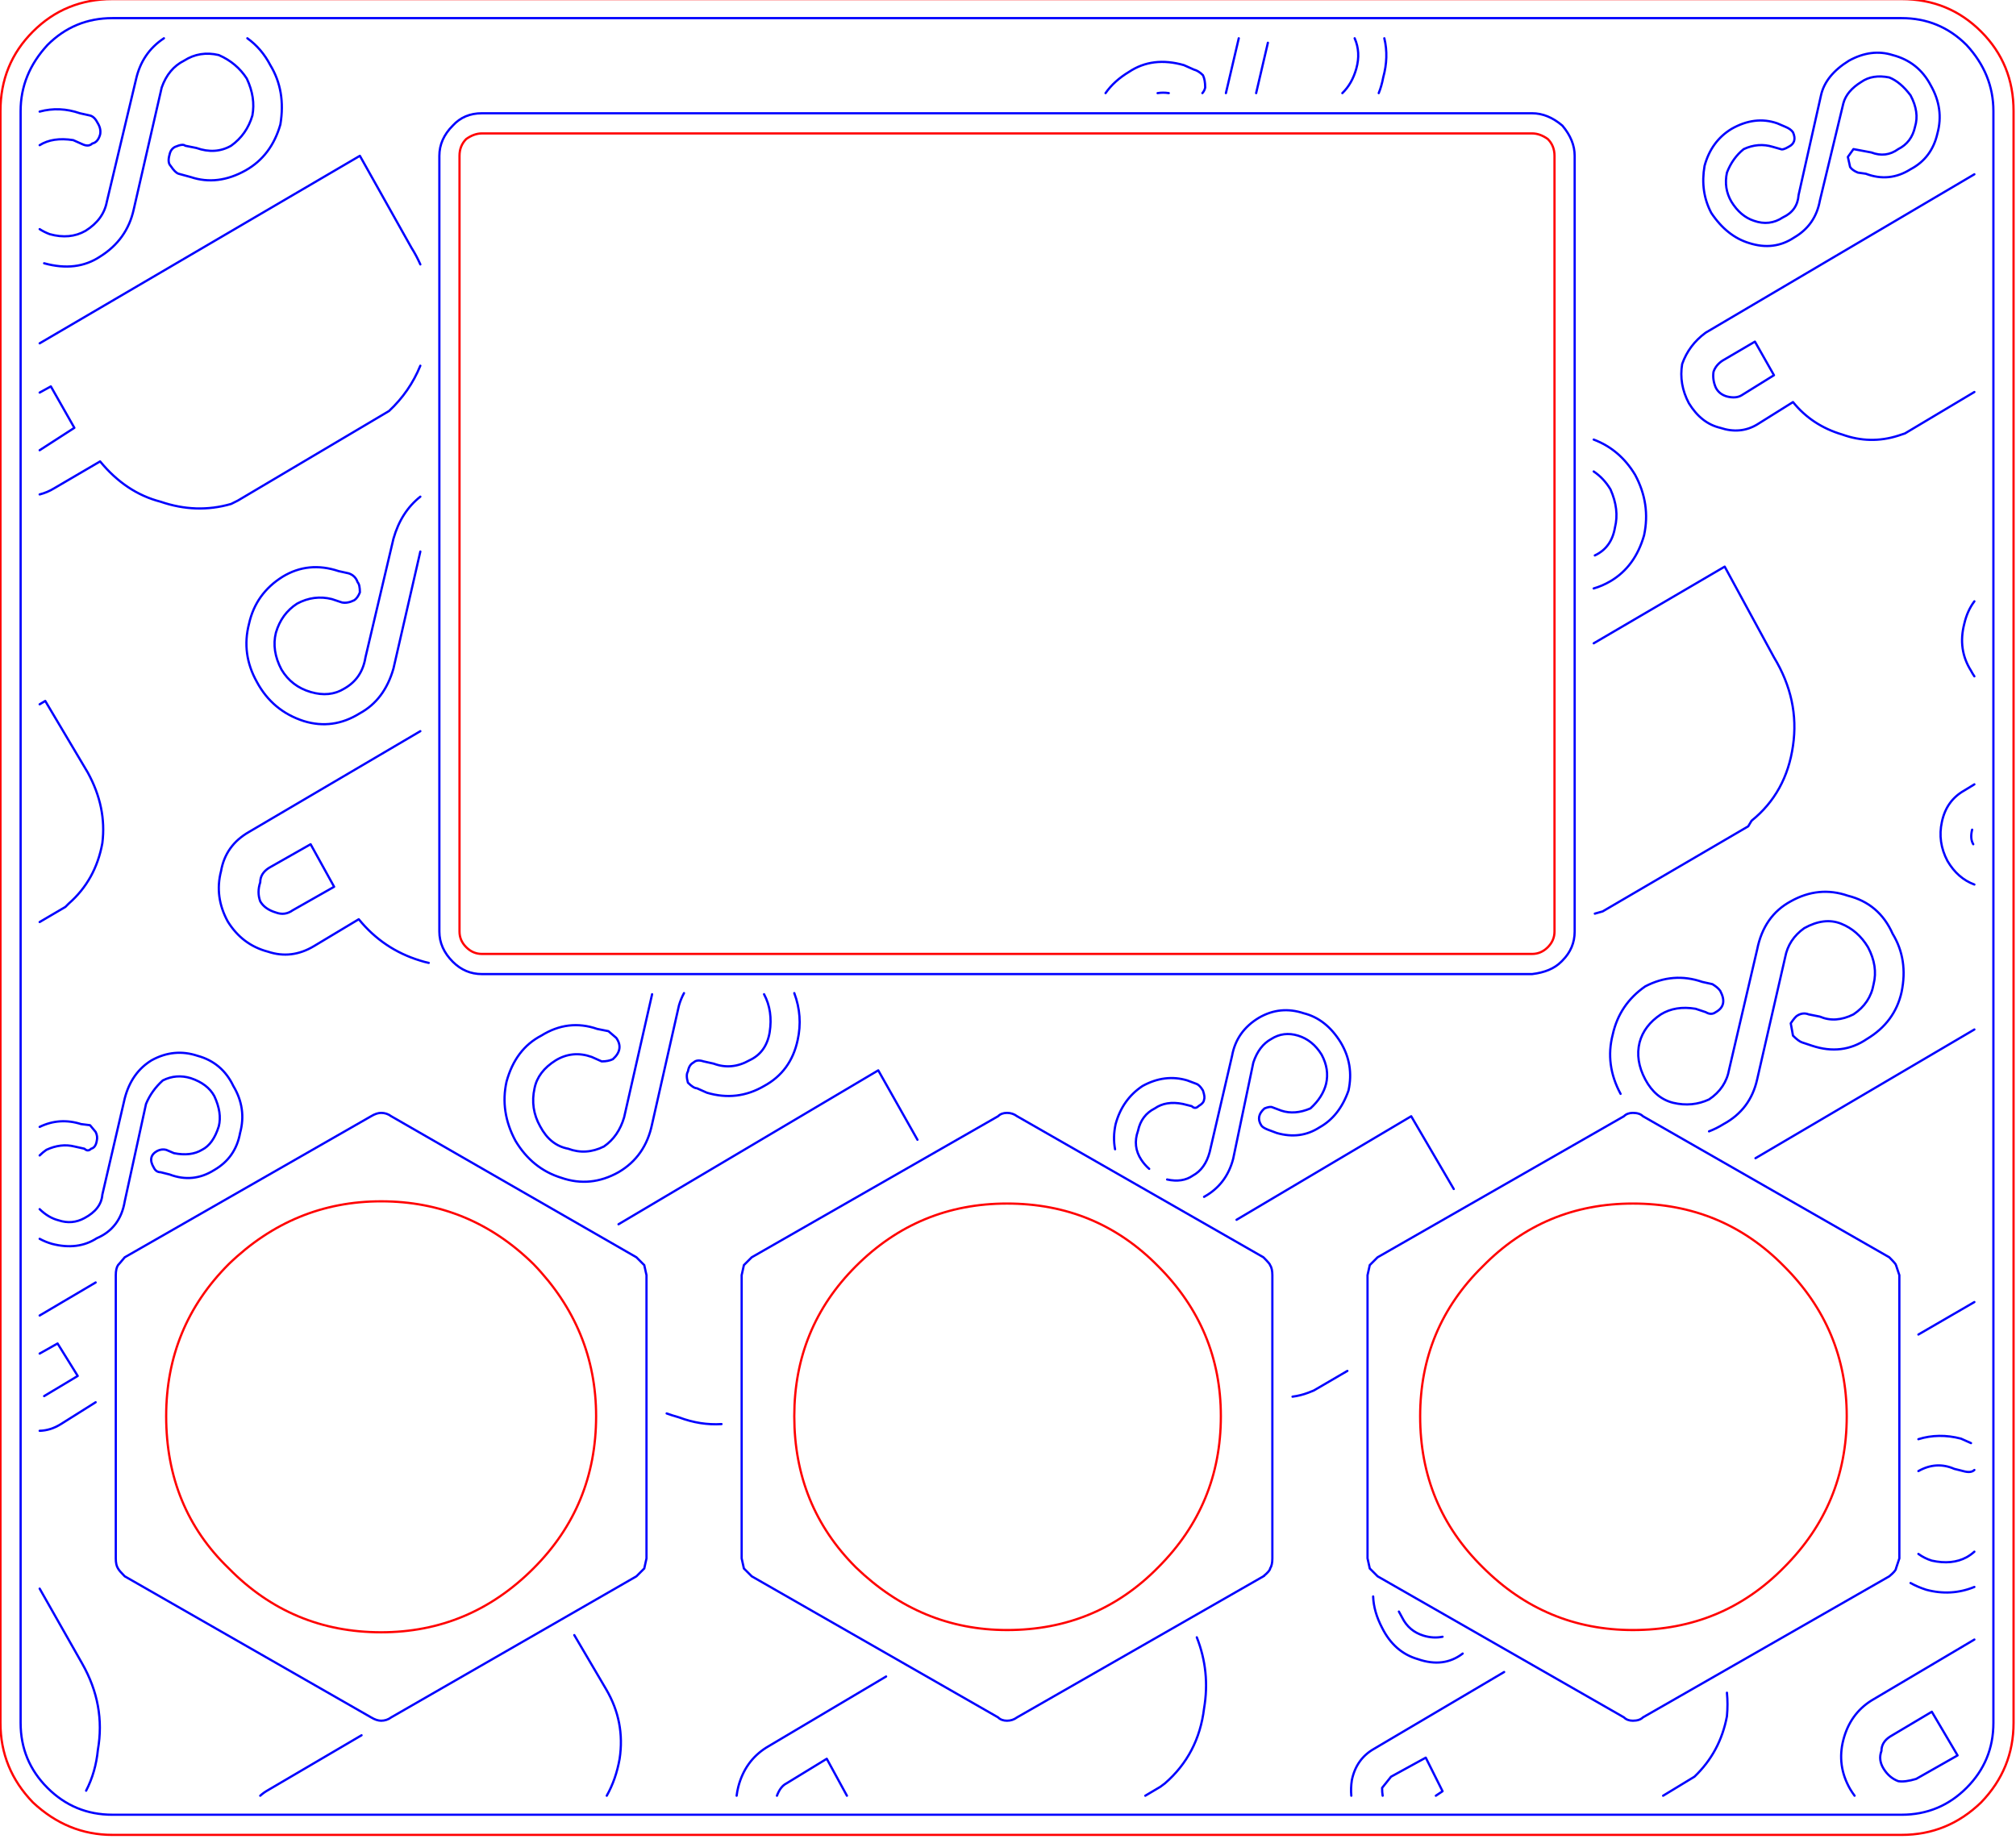 <?xml version="1.0" encoding="UTF-8" standalone="no"?>
<!-- Created with Inkscape (http://www.inkscape.org/) -->

<svg
   xmlns:dc="http://purl.org/dc/elements/1.1/"
   xmlns:cc="http://creativecommons.org/ns#"
   xmlns:rdf="http://www.w3.org/1999/02/22-rdf-syntax-ns#"
   xmlns:svg="http://www.w3.org/2000/svg"
   xmlns="http://www.w3.org/2000/svg"
   xmlns:xlink="http://www.w3.org/1999/xlink"
   xmlns:sodipodi="http://sodipodi.sourceforge.net/DTD/sodipodi-0.dtd"
   xmlns:inkscape="http://www.inkscape.org/namespaces/inkscape"
   width="90.12mm"
   height="82.209mm"
   viewBox="0 0 90.12 82.209"
   version="1.1"
   id="svg3413"
   inkscape:version="0.92.4 (5da689c313, 2019-01-14)"
   sodipodi:docname="GaggiuinoFrontPanel4.svg">
  <defs
     id="defs3407">
    <path
       d="m 91.8,284.4 q 1.45,0.4 2.5,-0.3 1.2,-0.75 1.5,-2.1 l 1.25,-5.45 q 0.3,-0.85 1,-1.2 0.7,-0.45 1.55,-0.25 0.8,0.35 1.25,1.05 0.4,0.85 0.25,1.65 -0.25,0.85 -0.95,1.35 -0.7,0.4 -1.55,0.1 l -0.5,-0.1 q -0.1,-0.1 -0.45,0.05 -0.2,0.1 -0.25,0.35 -0.1,0.35 0.05,0.5 0.2,0.3 0.35,0.35 l 0.55,0.15 q 1.2,0.4 2.45,-0.3 1.15,-0.65 1.55,-2.05 0.25,-1.5 -0.45,-2.65 -0.385,-0.74 -1.025,-1.2 m -9.275,4.775 q 0.589,-0.369 1.5,-0.225 l 0.45,0.2 q 0.25,0.1 0.4,-0.05 0.25,-0.05 0.35,-0.4 0.05,-0.25 -0.1,-0.5 -0.15,-0.3 -0.35,-0.35 l -0.45,-0.1 q -0.912,-0.316 -1.8,-0.075 m 5.55,-3.275 q -0.983,0.647 -1.25,1.85 l -1.3,5.45 q -0.15,0.8 -0.95,1.3 -0.7,0.4 -1.6,0.15 -0.241,-0.09 -0.45,-0.225 m 0,11.85 q 0.343,-0.087 0.65,-0.275 l 2.05,-1.2 q 1.15,1.4 2.7,1.8 1.6,0.55 3.15,0.1 l 0.3,-0.15 6.75,-4 q 0.923,-0.859 1.4,-2.025 m -17,3.775 1.55,-1 -1.05,-1.85 -0.5,0.275 m 17,4.65 q -0.857,0.675 -1.2,1.875 l -1.25,5.3 q -0.15,0.95 -0.95,1.4 -0.65,0.4 -1.5,0.15 -0.85,-0.25 -1.3,-1 -0.45,-0.85 -0.25,-1.65 0.25,-0.85 0.95,-1.3 0.75,-0.4 1.55,-0.2 l 0.45,0.15 q 0.25,0.05 0.55,-0.1 0.15,-0.1 0.25,-0.35 0,-0.35 -0.1,-0.45 -0.1,-0.3 -0.4,-0.4 l -0.45,-0.1 q -1.35,-0.45 -2.5,0.25 -1.2,0.75 -1.5,2.1 -0.35,1.35 0.35,2.6 0.7,1.3 2.1,1.75 1.3,0.4 2.5,-0.35 1.1,-0.6 1.5,-2 l 1.2,-5.225 m 0,-12.825 q -0.169,-0.383 -0.4,-0.75 l -2.3,-4.1 -14.3,8.375 M 143.525,276.8 q 0.097,-0.109 0.125,-0.25 0,-0.35 -0.1,-0.55 -0.2,-0.2 -0.4,-0.25 l -0.45,-0.2 q -1.4,-0.4 -2.45,0.3 -0.663,0.398 -1.05,0.95 m 11.125,-2.45 q 0.276,0.627 0.075,1.35 -0.188,0.678 -0.625,1.1 m 1.625,0 q 0.13,-0.325 0.2,-0.7 0.252,-0.915 0.05,-1.75 m -6.5,0 -0.575,2.45 m 1.35,0 0.525,-2.25 M 161,293.7 q 0.452,0.303 0.75,0.8 0.4,0.9 0.2,1.7 -0.15,0.9 -0.9,1.25 M 141.525,276.8 q 0.246,-0.04 0.5,0 M 161,298.925 q 0.382,-0.11 0.75,-0.325 1.1,-0.65 1.5,-2.05 0.3,-1.4 -0.4,-2.7 -0.679,-1.132 -1.85,-1.575 m -19.85,32.575 q -0.199,-0.173 -0.35,-0.4 -0.4,-0.6 -0.15,-1.3 0.15,-0.7 0.75,-1 0.5,-0.35 1.25,-0.2 l 0.4,0.1 q 0.15,0.15 0.3,0 0.25,-0.15 0.25,-0.3 0.05,-0.1 -0.05,-0.4 -0.15,-0.25 -0.3,-0.3 l -0.4,-0.15 q -1,-0.3 -2,0.25 -0.9,0.6 -1.2,1.7 -0.128,0.588 -0.025,1.125 m 3.975,2.125 q 1,-0.55 1.3,-1.7 l 0.9,-4.3 q 0.25,-0.75 0.8,-1.05 0.55,-0.35 1.2,-0.15 0.65,0.2 1.05,0.85 0.35,0.65 0.2,1.3 -0.15,0.6 -0.7,1.1 -0.7,0.3 -1.3,0.1 l -0.4,-0.15 q -0.1,-0.05 -0.35,0.05 -0.4,0.35 -0.15,0.75 0.05,0.1 0.3,0.2 l 0.4,0.15 q 1.05,0.3 1.9,-0.25 0.9,-0.5 1.3,-1.65 0.25,-1.15 -0.35,-2.15 -0.65,-1.05 -1.65,-1.3 -1.05,-0.35 -2,0.2 -1,0.6 -1.2,1.7 l -1,4.3 q -0.2,0.75 -0.75,1.05 -0.466,0.326 -1.15,0.175 m 19.1,-11.875 0.35,-0.1 6.5,-3.8 0.15,-0.25 q 1.55,-1.25 1.85,-3.35 0.3,-2.05 -0.85,-3.95 l -2.2,-4.05 -5.85,3.425 m -37.05,15.675 q 0.4,0.75 0.25,1.7 -0.15,0.9 -0.9,1.25 -0.8,0.45 -1.6,0.15 l -0.45,-0.1 q -0.3,-0.1 -0.45,0.05 -0.2,0.1 -0.25,0.4 -0.1,0.15 0,0.5 0.25,0.25 0.4,0.25 l 0.45,0.2 q 1.35,0.4 2.55,-0.3 1.2,-0.65 1.5,-2.05 0.237,-1.066 -0.15,-2.1 m 29.45,8.75 -1.9,-3.25 -7.8,4.625 m 6.1,16.825 q 0.024,0.682 0.4,1.4 0.55,1.1 1.6,1.4 1.15,0.4 2,-0.25 m -7.6,-11.475 q 0.352,-0.044 0.7,-0.175 l 0.25,-0.1 1.5,-0.875 m 4.25,11.875 q -0.416,0.083 -0.85,-0.05 -0.65,-0.2 -0.95,-0.8 -0.081,-0.141 -0.15,-0.275 m -21.5,-21.075 -1.75,-3.1 -11.6,6.875 m -13.75,-16.975 -1.85,1.05 q -0.4,0.25 -0.4,0.65 -0.15,0.45 0,0.85 0.2,0.35 0.7,0.5 0.4,0.15 0.75,-0.1 l 1.85,-1.05 z m 4.9,-5.05 -7.65,4.5 q -1.05,0.6 -1.25,1.75 -0.3,1.15 0.3,2.25 0.65,1.05 1.8,1.35 1.05,0.35 2.05,-0.25 l 2,-1.2 q 1.1,1.35 2.75,1.85 0.186,0.06 0.375,0.1 m 9.975,1.4 -1.25,5.5 q -0.25,0.85 -0.9,1.3 -0.8,0.4 -1.6,0.1 -0.8,-0.15 -1.25,-1 -0.45,-0.8 -0.25,-1.7 0.15,-0.75 0.95,-1.25 0.75,-0.45 1.6,-0.15 l 0.45,0.2 q 0.3,0 0.5,-0.1 0.5,-0.45 0.15,-0.95 l -0.35,-0.3 -0.5,-0.1 q -1.3,-0.45 -2.5,0.3 -1.15,0.6 -1.55,2.05 -0.3,1.35 0.4,2.65 0.75,1.25 2.05,1.65 1.3,0.45 2.55,-0.25 1.2,-0.7 1.5,-2.15 l 1.2,-5.3 q 0.087,-0.296 0.225,-0.55 M 91.6,313.825 92.75,313.15 92.9,313 q 1.2,-1.05 1.5,-2.7 0.2,-1.6 -0.65,-3.15 l -1.9,-3.2 -0.25,0.15 m 0,23.875 q 0.258,0.141 0.55,0.225 1.15,0.3 2,-0.25 1.05,-0.45 1.25,-1.65 l 0.95,-4.35 q 0.25,-0.6 0.75,-1.05 0.6,-0.3 1.25,-0.1 0.75,0.25 1.05,0.8 0.35,0.75 0.2,1.35 -0.25,0.8 -0.75,1.05 -0.5,0.3 -1.25,0.15 L 97.25,324 q -0.2,-0.05 -0.4,0.05 -0.45,0.25 -0.15,0.75 0.1,0.2 0.3,0.2 l 0.4,0.1 q 1.05,0.4 2,-0.2 0.95,-0.55 1.15,-1.65 0.3,-1.1 -0.3,-2.1 -0.5,-1.05 -1.6,-1.35 -1.05,-0.35 -2.05,0.2 -0.9,0.55 -1.2,1.7 l -1,4.3 q -0.05,0.65 -0.8,1.05 -0.55,0.3 -1.15,0.1 -0.454,-0.113 -0.85,-0.5 m 0,-2.4 q 0.137,-0.136 0.3,-0.25 0.65,-0.3 1.25,-0.15 l 0.45,0.1 q 0.15,0.15 0.3,0 0.2,-0.05 0.25,-0.35 0.05,-0.2 -0.05,-0.4 l -0.25,-0.3 -0.4,-0.05 q -0.963,-0.306 -1.85,0.125 m 2.5,6.95 -2.5,1.475 m 0.2,3.6 1.5,-0.9 -0.9,-1.45 -0.8,0.45 m 0,3.45 q 0.491,-0.013 0.95,-0.3 l 1.55,-0.975 m 25.5,0.5 q 0.268,0.096 0.55,0.175 0.959,0.36 1.9,0.3 m -28.375,16.375 q 0.428,-0.829 0.525,-1.825 0.35,-2 -0.7,-3.85 l -1.9,-3.35 m 14.375,6.55 -4.175,2.45 q -0.196,0.11 -0.35,0.25 m 15.475,0 q 0.412,-0.73 0.575,-1.65 0.25,-1.65 -0.6,-3.1 l -1.425,-2.425 m 38.475,7.175 0.3,-0.2 -0.75,-1.5 -1.55,0.85 -0.4,0.5 q 0,0.199 0.025,0.35 m 5.425,-5.525 -5.8,3.425 q -0.8,0.45 -1,1.4 -0.056,0.371 -0.025,0.7 m -9.2,0 0.675,-0.4 0.2,-0.15 q 1.5,-1.3 1.75,-3.35 0.28,-1.641 -0.325,-3.175 m -15.625,7.075 -0.9,-1.65 -1.8,1.1 q -0.269,0.134 -0.425,0.55 m 4.875,-5.325 -5.35,3.175 q -0.95,0.6 -1.25,1.75 -0.052,0.202 -0.075,0.4 m 48.425,-75.95 -1,4.45 q -0.05,0.7 -0.7,1 -0.6,0.4 -1.3,0.15 -0.6,-0.2 -1,-0.85 -0.35,-0.6 -0.2,-1.3 0.25,-0.65 0.75,-1.05 0.65,-0.3 1.3,-0.1 l 0.35,0.1 q 0.1,0.05 0.35,-0.1 0.4,-0.2 0.2,-0.65 -0.1,-0.15 -0.35,-0.25 l -0.35,-0.15 q -1,-0.35 -2.05,0.25 -0.9,0.55 -1.2,1.65 -0.2,1.15 0.3,2.1 0.7,1.05 1.7,1.35 1.1,0.35 2,-0.25 0.95,-0.55 1.15,-1.65 l 1.05,-4.35 q 0.15,-0.55 0.8,-0.95 0.5,-0.35 1.25,-0.2 0.5,0.2 0.95,0.8 0.4,0.75 0.2,1.4 -0.15,0.7 -0.75,1 -0.55,0.4 -1.2,0.15 l -0.8,-0.15 -0.25,0.35 0.1,0.45 q 0.1,0.15 0.35,0.25 l 0.35,0.05 q 1.05,0.4 2,-0.2 0.95,-0.5 1.2,-1.6 0.3,-1.1 -0.3,-2.15 -0.55,-1.05 -1.7,-1.35 -0.95,-0.3 -1.95,0.25 -1.05,0.65 -1.25,1.55 z m -2.95,11 -1.45,0.85 q -0.3,0.2 -0.4,0.5 -0.05,0.35 0.1,0.7 0.15,0.3 0.5,0.4 0.4,0.1 0.65,-0.05 l 1.45,-0.9 z m 9.8,-7.475 -12,7.075 q -0.75,0.55 -1.05,1.4 -0.15,0.9 0.3,1.75 0.55,0.9 1.4,1.1 0.9,0.3 1.65,-0.15 l 1.6,-1 q 0.85,1.05 2.2,1.45 1.25,0.45 2.5,0.05 l 0.3,-0.1 3.1,-1.85 m 0,17.525 -0.45,0.275 q -0.8,0.45 -1,1.4 -0.2,0.9 0.25,1.75 0.455,0.774 1.2,1.05 m 0,-12.65 q -0.32,0.428 -0.45,1 -0.3,1.15 0.3,2.1 0.07,0.135 0.15,0.25 m -11.85,20.325 q 0.333,-0.127 0.65,-0.325 1.2,-0.65 1.5,-2 l 1.25,-5.45 q 0.15,-0.8 0.85,-1.3 0.9,-0.5 1.65,-0.2 0.75,0.3 1.2,1.05 0.45,0.85 0.25,1.65 -0.15,0.85 -0.9,1.35 -0.8,0.4 -1.5,0.1 l -0.5,-0.1 q -0.25,-0.1 -0.5,0.05 -0.1,0.05 -0.3,0.35 l 0.1,0.55 q 0.25,0.25 0.4,0.3 l 0.45,0.15 q 1.35,0.45 2.45,-0.3 1.25,-0.75 1.55,-2.1 0.3,-1.45 -0.4,-2.6 -0.6,-1.35 -2,-1.7 -1.3,-0.45 -2.55,0.25 -1.2,0.65 -1.5,2.15 l -1.25,5.35 q -0.15,0.85 -0.9,1.35 -0.75,0.35 -1.6,0.15 -0.8,-0.2 -1.25,-1.05 -0.45,-0.85 -0.25,-1.65 0.2,-0.75 0.95,-1.25 0.65,-0.4 1.55,-0.25 l 0.45,0.15 q 0.25,0.15 0.45,0 0.55,-0.3 0.2,-0.95 -0.1,-0.15 -0.35,-0.3 l -0.45,-0.1 q -1.3,-0.45 -2.55,0.2 -1.15,0.8 -1.45,2.15 -0.35,1.35 0.35,2.65 m 15.7,-11.8 q -0.1,0.4 0.05,0.65 m -2.45,21.9 2.5,-1.45 m -2.5,7.55 q 0.8,-0.45 1.6,-0.1 l 0.4,0.1 q 0.35,0.1 0.5,-0.05 m -0.15,-1.2 -0.45,-0.2 q -0.99,-0.257 -1.9,0.025 m -0.35,6.425 q 0.317,0.177 0.7,0.3 1.112,0.299 2.15,-0.125 m 0,-1.575 q -0.156,0.141 -0.35,0.25 -0.65,0.35 -1.55,0.15 -0.33,-0.103 -0.6,-0.3 m 2.5,-23.425 -9.775,5.75 m 7.875,24.725 -1.85,1.1 q -0.4,0.25 -0.4,0.65 -0.15,0.4 0.1,0.8 0.25,0.4 0.65,0.55 0.3,0.05 0.8,-0.1 l 1.85,-1.05 z m 1.9,-3.225 -4.6,2.725 q -0.95,0.6 -1.25,1.75 -0.3,1.15 0.3,2.2 0.094,0.158 0.2,0.3 m -8.55,0 1.4,-0.85 q 1.15,-1.1 1.45,-2.7 0.049,-0.539 0,-1.05"
       id="Layer2_0_1_STROKES"
       inkscape:connector-curvature="0"
       style="fill:none;stroke:#0000ff;stroke-width:0.1;stroke-linecap:round;stroke-linejoin:round" />
    <path
       d="m 159.6,278.25 q 0.55,0.65 0.55,1.35 v 34.65 q 0,0.75 -0.55,1.3 l -0.05,0.05 q -0.45,0.45 -1.3,0.55 h -46.9 q -0.75,0 -1.3,-0.55 -0.6,-0.6 -0.6,-1.35 V 279.6 q 0,-0.75 0.6,-1.35 0.5,-0.55 1.3,-0.55 h 46.9 q 0.7,0 1.35,0.55 z m 15.15,-4.8 q 1.7,0 2.9,1.2 1.2,1.3 1.2,2.95 v 72 q 0,1.7 -1.2,2.9 -1.2,1.2 -2.9,1.2 h -79.9 q -1.7,0 -2.9,-1.2 -1.2,-1.2 -1.2,-2.9 v -72 q 0,-1.65 1.2,-2.95 1.2,-1.2 2.9,-1.2 z m -28.5,69.6 -11,6.3 q -0.2,0.15 -0.45,0.15 -0.25,0 -0.4,-0.15 l -11,-6.3 -0.35,-0.35 -0.1,-0.45 V 329.6 l 0.1,-0.45 0.35,-0.35 11,-6.3 q 0.15,-0.15 0.4,-0.15 0.25,0 0.45,0.15 l 11,6.3 q 0.3,0.3 0.3,0.35 0.1,0.15 0.1,0.45 v 12.65 q 0,0.3 -0.1,0.45 0,0.1 -0.3,0.35 z m 16.95,-20.55 11,6.3 q 0.3,0.3 0.3,0.35 l 0.15,0.45 v 12.65 l -0.15,0.45 q 0,0.1 -0.3,0.35 l -11,6.3 q -0.15,0.15 -0.45,0.15 -0.25,0 -0.4,-0.15 l -11,-6.3 -0.35,-0.35 -0.1,-0.45 V 329.6 l 0.1,-0.45 0.35,-0.35 11,-6.3 q 0.15,-0.15 0.4,-0.15 0.3,0 0.45,0.15 z m -44.95,20.55 -10.95,6.3 q -0.2,0.15 -0.45,0.15 -0.2,0 -0.45,-0.15 l -11,-6.3 Q 95.15,342.8 95.1,342.7 95,342.55 95,342.25 V 329.6 q 0,-0.3 0.1,-0.45 0.05,-0.05 0.3,-0.35 l 11,-6.3 q 0.25,-0.15 0.45,-0.15 0.25,0 0.45,0.15 l 10.95,6.3 0.35,0.35 0.1,0.45 v 12.65 l -0.1,0.45 z"
       stroke-miterlimit="4"
       id="Layer1_0_1_STROKES"
       inkscape:connector-curvature="0"
       style="fill:none;stroke:#0000ff;stroke-width:0.1;stroke-linecap:butt;stroke-linejoin:miter;stroke-miterlimit:4" />
    <path
       d="m 178.3,274.05 q -1.45,-1.45 -3.55,-1.45 h -79.9 q -2.1,0 -3.55,1.45 -1.45,1.45 -1.45,3.55 v 72 q 0,2.05 1.45,3.55 1.55,1.45 3.55,1.45 h 79.9 q 2.05,0 3.55,-1.45 1.45,-1.5 1.45,-3.55 v -72 q 0,-2.1 -1.45,-3.55 z"
       stroke-miterlimit="4"
       id="Layer0_0_1_STROKES"
       inkscape:connector-curvature="0"
       style="fill:none;stroke:#ff0000;stroke-width:0.1;stroke-linecap:butt;stroke-linejoin:miter;stroke-miterlimit:4" />
    <path
       d="m 159.25,279.6 q 0,-0.45 -0.3,-0.75 -0.35,-0.25 -0.7,-0.25 h -46.9 q -0.35,0 -0.7,0.25 -0.3,0.3 -0.3,0.75 v 34.65 q 0,0.4 0.3,0.7 0.3,0.3 0.7,0.3 h 46.9 q 0.4,0 0.7,-0.3 0.3,-0.3 0.3,-0.7 z"
       stroke-miterlimit="4"
       id="Layer0_1_MEMBER_0_MEMBER_0_MEMBER_0_1_STROKES"
       inkscape:connector-curvature="0"
       style="fill:none;stroke:#ff0000;stroke-width:0.1;stroke-linecap:butt;stroke-linejoin:miter;stroke-miterlimit:4" />
    <path
       d="m 144.35,335.9 q 0,-3.9 -2.8,-6.7 -2.75,-2.8 -6.75,-2.8 -3.95,0 -6.75,2.8 -2.75,2.75 -2.75,6.7 0,4 2.75,6.75 2.9,2.8 6.75,2.8 4,0 6.75,-2.8 2.8,-2.8 2.8,-6.75 z"
       stroke-miterlimit="4"
       id="Layer0_2_MEMBER_0_MEMBER_0_MEMBER_0_1_STROKES"
       inkscape:connector-curvature="0"
       style="fill:none;stroke:#ff0000;stroke-width:0.1;stroke-linecap:butt;stroke-linejoin:miter;stroke-miterlimit:4" />
    <path
       d="m 172.3,335.9 q 0,-3.9 -2.8,-6.7 -2.75,-2.8 -6.75,-2.8 -3.95,0 -6.7,2.8 -2.8,2.75 -2.8,6.7 0,4 2.8,6.75 2.8,2.8 6.7,2.8 4,0 6.75,-2.8 2.8,-2.8 2.8,-6.75 z"
       stroke-miterlimit="4"
       id="Layer0_3_MEMBER_0_1_STROKES"
       inkscape:connector-curvature="0"
       style="fill:none;stroke:#ff0000;stroke-width:0.1;stroke-linecap:butt;stroke-linejoin:miter;stroke-miterlimit:4" />
    <path
       d="m 113.65,329.1 q -2.85,-2.8 -6.8,-2.8 -3.9,0 -6.8,2.8 -2.8,2.8 -2.8,6.8 0,4.1 2.8,6.8 2.8,2.85 6.8,2.85 3.95,0 6.8,-2.85 2.8,-2.8 2.8,-6.8 0,-3.9 -2.8,-6.8 z"
       stroke-miterlimit="4"
       id="Layer0_4_MEMBER_0_MEMBER_0_MEMBER_0_MEMBER_0_1_STROKES"
       inkscape:connector-curvature="0"
       style="fill:none;stroke:#ff0000;stroke-width:0.1;stroke-linecap:butt;stroke-linejoin:miter;stroke-miterlimit:4" />
  </defs>
  <sodipodi:namedview
     id="base"
     pagecolor="#ffffff"
     bordercolor="#666666"
     borderopacity="1.0"
     inkscape:pageopacity="0.0"
     inkscape:pageshadow="2"
     inkscape:zoom="1.979899"
     inkscape:cx="201.62771"
     inkscape:cy="174.73289"
     inkscape:document-units="mm"
     inkscape:current-layer="layer1"
     showgrid="false"
     inkscape:window-width="1920"
     inkscape:window-height="1009"
     inkscape:window-x="-8"
     inkscape:window-y="-8"
     inkscape:window-maximized="1" />
  <g
     inkscape:label="Layer 1"
     inkscape:groupmode="layer"
     id="layer1"
     transform="translate(-90.088,-54.45)">
    <g
       id="g3479"
       transform="matrix(1.001,0,0,1.001,0.169,-218.463)">
      <g
         id="g3426">
        <use
           id="use3424"
           xlink:href="#Layer2_0_1_STROKES"
           x="0"
           y="0"
           width="100%"
           height="100%" />
      </g>
      <g
         id="g3430">
        <use
           id="use3428"
           xlink:href="#Layer1_0_1_STROKES"
           x="0"
           y="0"
           width="100%"
           height="100%" />
      </g>
      <g
         id="g3434">
        <use
           id="use3432"
           xlink:href="#Layer0_0_1_STROKES"
           x="0"
           y="0"
           width="100%"
           height="100%" />
      </g>
      <g
         id="g3438">
        <use
           id="use3436"
           xlink:href="#Layer0_1_MEMBER_0_MEMBER_0_MEMBER_0_1_STROKES"
           x="0"
           y="0"
           width="100%"
           height="100%" />
      </g>
      <g
         id="g3442">
        <use
           id="use3440"
           xlink:href="#Layer0_2_MEMBER_0_MEMBER_0_MEMBER_0_1_STROKES"
           x="0"
           y="0"
           width="100%"
           height="100%" />
      </g>
      <g
         id="g3446">
        <use
           id="use3444"
           xlink:href="#Layer0_3_MEMBER_0_1_STROKES"
           x="0"
           y="0"
           width="100%"
           height="100%" />
      </g>
      <g
         id="g3450">
        <use
           id="use3448"
           xlink:href="#Layer0_4_MEMBER_0_MEMBER_0_MEMBER_0_MEMBER_0_1_STROKES"
           x="0"
           y="0"
           width="100%"
           height="100%" />
      </g>
    </g>
  </g>
</svg>
